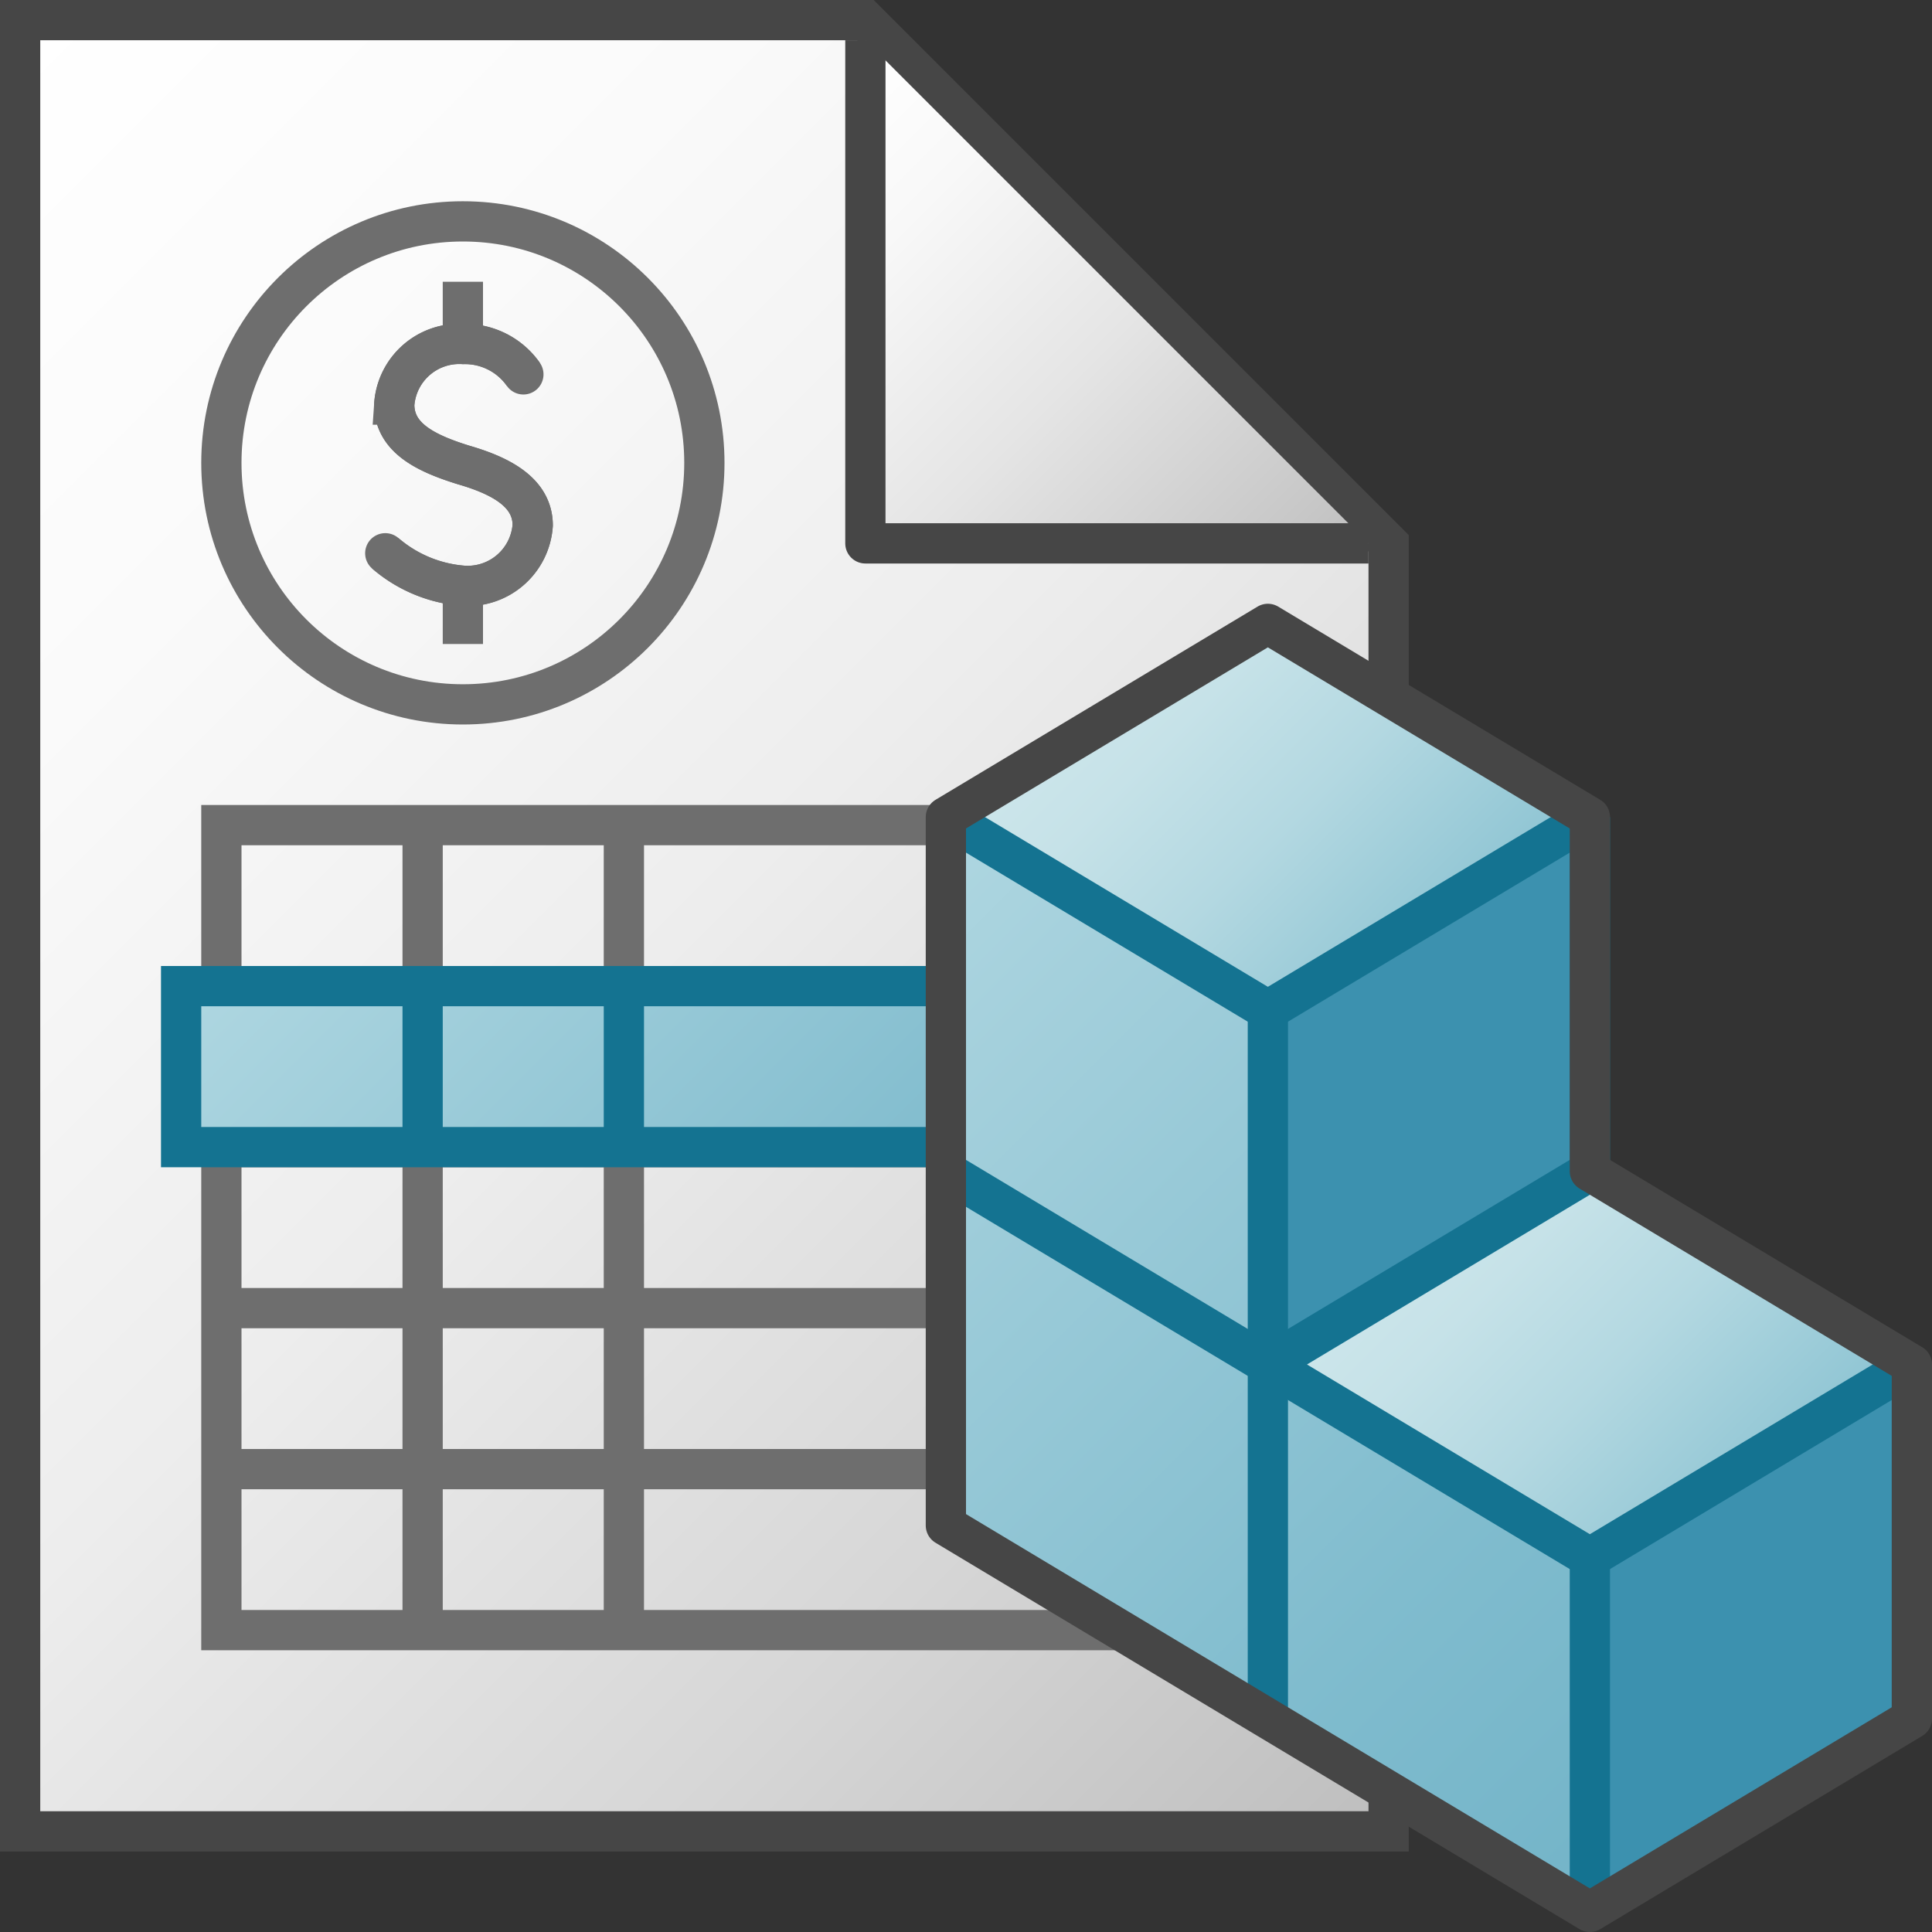 <svg id="Layer_1" data-name="Layer 1" xmlns="http://www.w3.org/2000/svg" xmlns:xlink="http://www.w3.org/1999/xlink" viewBox="0 0 48 48">
  <rect x="0" y="0" width="48" height="48" fill="#333333" stroke="none"/>
  <defs>
    <linearGradient id="linear-gradient" x1="-5.5" y1="41.5" x2="34" y2="2" gradientTransform="matrix(1, 0, 0, -1, 0, 48)" gradientUnits="userSpaceOnUse">
      <stop offset="0" stop-color="#fff"/>
      <stop offset="0.232" stop-color="#fafafa"/>
      <stop offset="0.496" stop-color="#ededed"/>
      <stop offset="0.775" stop-color="#d6d6d6"/>
      <stop offset="1" stop-color="#bebebe"/>
    </linearGradient>
    <linearGradient id="paper_gradient" data-name="paper gradient" x1="18.375" y1="43.875" x2="30.875" y2="31.375" gradientTransform="matrix(1, 0, 0, -1, 0, 48)" gradientUnits="userSpaceOnUse">
      <stop offset="0" stop-color="#fff"/>
      <stop offset="0.221" stop-color="#f8f8f8"/>
      <stop offset="0.541" stop-color="#e5e5e5"/>
      <stop offset="0.92" stop-color="#c6c6c6"/>
      <stop offset="1" stop-color="#bebebe"/>
    </linearGradient>
    <linearGradient id="Light_Blue_Grad" data-name="Light Blue Grad" x1="10" y1="19" x2="25" y2="34" gradientUnits="userSpaceOnUse">
      <stop offset="0" stop-color="#afd7e1"/>
      <stop offset="1" stop-color="#73b4c8"/>
    </linearGradient>
    <linearGradient id="Light_Blue_Grad-2" x1="9.5" y1="25.5" x2="11.5" y2="27.5" xlink:href="#Light_Blue_Grad"/>
    <linearGradient id="Light_Blue_Grad-3" x1="14.5" y1="25.5" x2="16.5" y2="27.5" xlink:href="#Light_Blue_Grad"/>
    <linearGradient id="New_Gradient_Swatch_1" data-name="New Gradient Swatch 1" x1="35.5" y1="29.9" x2="43.5" y2="37.9" gradientUnits="userSpaceOnUse">
      <stop offset="0" stop-color="#cde6eb"/>
      <stop offset="0.221" stop-color="#c6e2e8"/>
      <stop offset="0.542" stop-color="#b3d8e1"/>
      <stop offset="0.921" stop-color="#93c7d5"/>
      <stop offset="1" stop-color="#8cc3d2"/>
    </linearGradient>
    <linearGradient id="New_Gradient_Swatch_3" data-name="New Gradient Swatch 3" x1="19.9" y1="23.9" x2="41.5" y2="45.5" gradientUnits="userSpaceOnUse">
      <stop offset="0" stop-color="#afd7e1"/>
      <stop offset="0.159" stop-color="#a4d0dc"/>
      <stop offset="0.706" stop-color="#80bcce"/>
      <stop offset="1" stop-color="#73b4c8"/>
    </linearGradient>
    <linearGradient id="New_Gradient_Swatch_1-2" x1="27.5" y1="16.3" x2="35.5" y2="24.3" xlink:href="#New_Gradient_Swatch_1"/>
  </defs>
  <rect width="48" height="48" fill="none"/>
  <polygon points="21.5 0.5 0.5 0.5 0.5 45.5 34.5 45.5 34.5 13.5 21.5 0.5" stroke="#464646" stroke-miterlimit="10" fill="url(#linear-gradient)"/>
  <polyline points="21.5 1 21.5 13.5 34 13.5" stroke="#464646" stroke-linejoin="round" fill="url(#paper_gradient)"/>
  <rect width="48" height="48" fill="none"/>
  <rect width="48" height="48" fill="none"/>
  <rect width="48" height="48" fill="none"/>
  <rect x="5.5" y="20.5" width="24" height="20" fill="none" stroke="#6e6e6e" stroke-miterlimit="10"/>
  <line x1="10.5" y1="40.5" x2="10.5" y2="20.5" fill="none" stroke="#6e6e6e" stroke-miterlimit="10"/>
  <line x1="15.5" y1="40.5" x2="15.5" y2="20.5" fill="none" stroke="#6e6e6e" stroke-miterlimit="10"/>
  <line x1="29.5" y1="36.5" x2="5.5" y2="36.5" fill="none" stroke="#6e6e6e" stroke-miterlimit="10"/>
  <line x1="29.5" y1="32.5" x2="5.5" y2="32.5" fill="none" stroke="#6e6e6e" stroke-miterlimit="10"/>
  <line x1="29.5" y1="28.5" x2="5.5" y2="28.5" fill="none" stroke="#6e6e6e" stroke-miterlimit="10"/>
  <line x1="29.5" y1="24.5" x2="5.5" y2="24.5" fill="none" stroke="#6e6e6e" stroke-miterlimit="10"/>
    <path d="M9.572,13.746a3.366,3.366,0,0,0,1.948.808,1.62,1.62,0,0,0,1.715-1.505c-.002-.829-.823-1.238-1.72-1.498-.93-.289-1.719-.669-1.72-1.499A1.62,1.62,0,0,1,11.51,8.547a1.772,1.772,0,0,1,1.493.754" fill="none" stroke="#6e6e6e" stroke-linecap="round" stroke-linejoin="round"/>
    <path d="M9.572,13.746a3.366,3.366,0,0,0,1.948.808,1.62,1.62,0,0,0,1.715-1.505c-.002-.829-.823-1.238-1.72-1.498-.93-.289-1.719-.669-1.72-1.499A1.62,1.62,0,0,1,11.51,8.547a1.772,1.772,0,0,1,1.493.754" fill="none" stroke="#6e6e6e" stroke-miterlimit="10"/>
  <circle cx="11.5" cy="11.5" r="6" fill="none" stroke="#6e6e6e" stroke-miterlimit="10"/>
  <rect x="4.5" y="24.5" width="26" height="4" stroke="#147391" stroke-miterlimit="10" fill="url(#Light_Blue_Grad)"/>
  <line x1="10.5" y1="28.5" x2="10.5" y2="24.5" stroke="#147391" stroke-linejoin="round" fill="url(#Light_Blue_Grad-2)"/>
  <line x1="15.5" y1="28.5" x2="15.5" y2="24.5" stroke="#147391" stroke-linejoin="round" fill="url(#Light_Blue_Grad-3)"/>
  <polygon points="39.5 38.7 39.5 47.5 47.5 42.7 47.5 33.9 39.5 38.7" fill="#3c91af"/>
  <rect x="47.5" y="33.9" height="8.8" fill="#3c91af"/>
  <rect x="39.5" y="20.3" height="8.8" fill="#3c91af"/>
  <polygon points="31.5 25.1 31.5 33.9 39.5 29.1 39.5 20.3 31.5 25.1" fill="#3c91af"/>
  <line x1="47.5" y1="33.9" x2="47.5" y2="42.7" fill="none" stroke="#147391" stroke-linejoin="round"/>
  <line x1="39.5" y1="29.1" x2="39.5" y2="20.3" fill="none" stroke="#147391" stroke-linejoin="round"/>
  <polygon points="39.5 29.1 39.5 29.1 31.5 33.9 39.5 38.7 47.5 33.9 47.5 33.9 39.5 29.1" fill="url(#New_Gradient_Swatch_1)"/>
  <polygon points="31.5 33.9 31.5 25.1 23.5 20.3 23.5 37.9 39.5 47.5 39.5 38.7 31.5 33.9" fill="url(#New_Gradient_Swatch_3)"/>
  <line x1="31.5" y1="33.9" x2="23.5" y2="29.1" fill="none" stroke="#147391" stroke-linejoin="round"/>
  <line x1="39.5" y1="38.7" x2="39.5" y2="47.5" fill="none" stroke="#147391" stroke-linejoin="round"/>
  <line x1="31.5" y1="42.7" x2="31.5" y2="25.1" fill="none" stroke="#147391" stroke-linejoin="round"/>
  <polygon points="31.5 15.5 31.5 15.5 23.5 20.3 31.5 25.1 39.5 20.3 39.5 20.3 31.5 15.5" fill="url(#New_Gradient_Swatch_1-2)"/>
  <polyline points="39.5 20.3 31.5 25.1 23.5 20.3" fill="none" stroke="#147391" stroke-linejoin="round"/>
  <polyline points="47.5 33.9 39.5 38.7 31.5 33.9 39.5 29.1" fill="none" stroke="#147391" stroke-linejoin="round"/>
  <path d="M23.5,20.3l0,17.6,16,9.6,8-4.8V33.9l-8-4.8V20.3l-8-4.8Z" fill="none" stroke="#464646" stroke-linejoin="round"/>
  <line x1="11.5" y1="7" x2="11.5" y2="9" fill="none" stroke="#6e6e6e" stroke-linejoin="round"/>
  <line x1="11.5" y1="14.5" x2="11.5" y2="16" fill="none" stroke="#6e6e6e" stroke-linejoin="round"/>
</svg>
